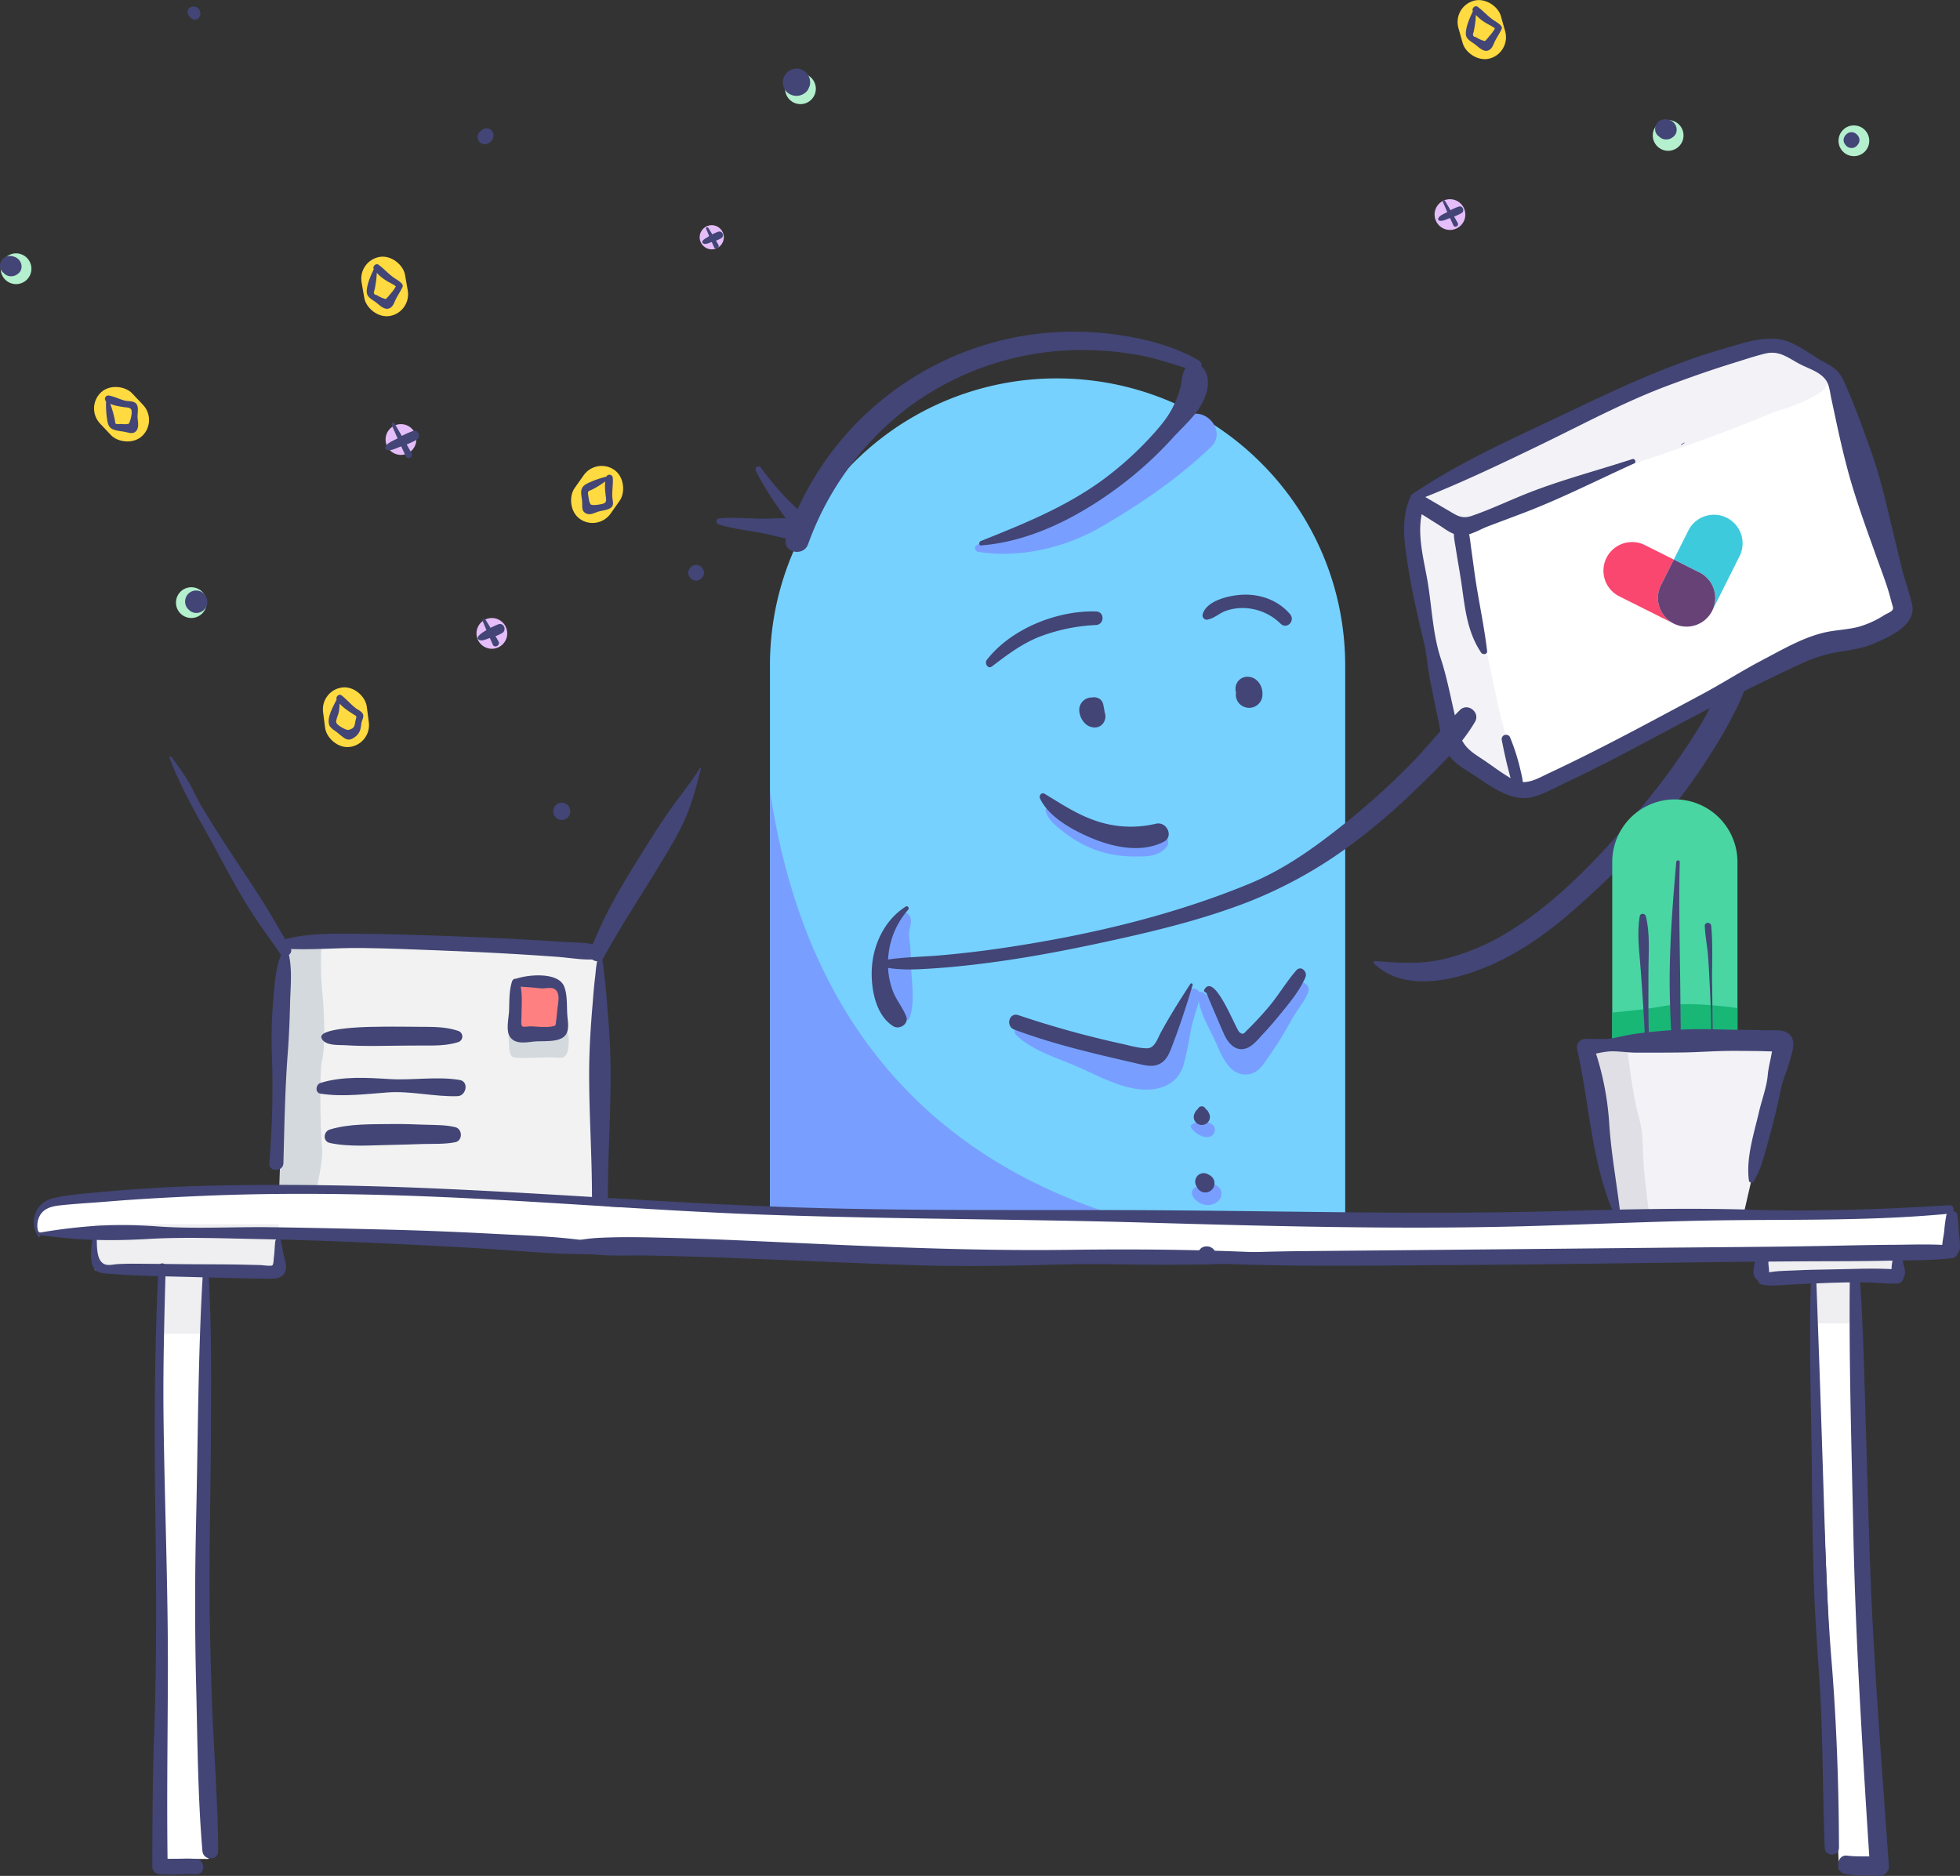 <svg xmlns="http://www.w3.org/2000/svg" viewBox="0 0 1001.74 958.82"><rect x="0" y="0" width="1001.74" height="958.82" fill="#333333" stroke="none"/><defs><style>.cls-1{fill:#ffda40;}.cls-2{fill:#fff;}.cls-3{fill:#76d1ff;}.cls-4{fill:#789fff;}.cls-5{fill:#424575;}.cls-6{fill:#f3f2f7;}.cls-7{fill:#fa476f;}.cls-8{fill:#3ecadd;}.cls-9{fill:#664277;}.cls-10{fill:#b4efce;}.cls-11{fill:#e4bdf9;}.cls-12{fill:#49d6a3;}.cls-13{fill:#18b776;}.cls-14,.cls-18{fill:#e0dfe5;}.cls-15{fill:#f2f2f2;}.cls-16{fill:#ff8080;}.cls-17{fill:#d4d9dd;}.cls-18{opacity:0.5;}</style></defs><title>thrivaling-holding-kit</title><g id="Layer_2" data-name="Layer 2"><g id="Layer_1-2" data-name="Layer 1"><rect class="cls-1" x="746.07" y="-0.15" width="22.54" height="30.64" rx="11.27" ry="11.27" transform="translate(24.34 206.24) rotate(-15.76)"/><rect class="cls-1" x="185.33" y="131.11" width="22.54" height="30.64" rx="11.27" ry="11.27" transform="translate(-22.34 36.16) rotate(-9.95)"/><rect class="cls-1" x="293.9" y="237.41" width="22.54" height="30.63" rx="11.27" ry="11.27" transform="translate(201.36 -129.67) rotate(35.18)"/><rect class="cls-1" x="165.54" y="351.27" width="22.52" height="30.65" rx="11.26" ry="11.26" transform="translate(-45.97 25.97) rotate(-7.44)"/><rect class="cls-1" x="50.85" y="196.39" width="22.52" height="30.65" rx="11.26" ry="11.26" transform="translate(-128.4 100.43) rotate(-43.36)"/><polygon class="cls-2" points="960.56 949.1 939.88 955.36 926.93 652.75 948.65 652.75 960.56 949.1"/><path class="cls-2" d="M747.4,270.08l57.33-23.67L938.4,193.08s34,116.33,33.67,117.33-33.33,18.33-33.33,18.33l-62.85,29.13L777.66,406l-34.61-22.37-21.32-99.91,2-24.44Z"/><rect class="cls-2" x="901.12" y="639.84" width="68.32" height="12.62"/><polygon class="cls-2" points="142.35 630.71 47.67 630.71 49.6 647.51 142.35 647.75 142.35 630.71"/><rect class="cls-2" x="81.77" y="650.78" width="24.82" height="299.36"/><path class="cls-2" d="M29.77,630.71l271.35,5.35,291.09,6.42,402.88-.79,1.28-21.32L992.62,619l-379.36,2.66-193.64-1.21-107.53-3.71s-82.41-11.35-152-8.12-105.33,2.44-105.33,2.44-25.21-.31-30.67,3.83S11.47,633.67,29.77,630.71Z"/><path class="cls-3" d="M486.12,620.7l117.15,1.35,84.25,1.81V340.27c0-81.24-66.17-146.86-147.4-146.86h0A146.49,146.49,0,0,0,393.52,340.27v278.9Z"/><path class="cls-4" d="M486.12,620.7l85.85,1C445.44,582.42,405.52,485.06,393.52,404.2v215Z"/><path class="cls-5" d="M702.21,492.49c16.28,15.61,43.64,8.12,61.49,0,15-6.86,28.29-16.58,40.66-27.39,27.32-23.88,52.55-51.46,71.62-82.4,10.35-16.78,21.44-37,21.26-57.27,0-4.74-6.53-5.36-8-1.08-5.57,16.11-11.41,31.63-20.21,46.32a346.46,346.46,0,0,1-32.55,44.81c-18.79,22.31-40.11,45.1-64.87,60.4a114.15,114.15,0,0,1-33.75,14.32c-11.83,2.81-23.17,1.88-35.12,1a.76.76,0,0,0-.53,1.28Z"/><polygon class="cls-2" points="836.13 355.67 850.54 364.5 911.01 337.99 915.63 297.55 865.88 290.26 836.13 355.67"/><path class="cls-4" d="M608.79,576.51c2,2.75,6,5.42,9.48,4.5,2.51-.66,3.66-4.23,1.59-6-2.76-2.42-7.45-2-10.56-.39a1.41,1.41,0,0,0-.5,1.92Z"/><path class="cls-4" d="M609.24,610.51c.69,2.23,2.8,3.88,4.88,4.76a7.92,7.92,0,0,0,8.71-1.59,5,5,0,0,0,.78-6,5.22,5.22,0,0,0-5.61-2.28,27.56,27.56,0,0,0-3.3,1,6.51,6.51,0,0,1-.78.23q.7-.06-.08,0a9.4,9.4,0,0,0-1.53-.05,3.21,3.21,0,0,0-3.06,4Z"/><path class="cls-4" d="M464.75,520.6c2.85-7.34,1.4-17.09,1-24.79-.21-4.29-.19-8.6-.62-12.88-.25-2.45-.73-4.67-.35-7.14.33-2.17,1-3.77.74-6s-2.67-4.42-4.87-2.79c-3.59,2.66-5,7.24-6.86,11.21a28.23,28.23,0,0,0-2.29,15c1.06,10.41,6.7,18.51,11.25,27.63.45.91,1.66.53,2-.26Z"/><path class="cls-4" d="M499.73,282c21.11,3.48,44.34-1.89,62.77-12.53,20-11.52,39.74-25.07,56.39-41,9.21-8.84-5.27-23.29-14-14A315.79,315.79,0,0,1,582,236.54c-8.19,7.14-16.41,14.88-25.51,20.84-17.61,11.53-38.44,12.73-57.21,21.15a1.94,1.94,0,0,0,.46,3.51Z"/><path class="cls-4" d="M534.42,414.48c1.22,5,6.51,8.7,10.41,11.65a59.34,59.34,0,0,0,16.52,8.8,60.62,60.62,0,0,0,18.76,2.84c6,.08,12.47,0,16.33-5.2,1.45-2,.23-4.79-1.56-6-4.4-2.87-9.82-1.33-14.76-1.32a79.85,79.85,0,0,1-15.59-1.85,93.63,93.63,0,0,1-14.35-4c-4.74-1.76-9.42-5.58-14.43-6.26a1.09,1.09,0,0,0-1.33,1.33Z"/><path class="cls-4" d="M519.31,529c7.95,7.69,19.83,11.34,29.82,15.56,10.28,4.35,20.82,10.5,32,12.05,10.32,1.44,20.79-1.68,23.82-12.49,1.56-5.57,2.59-11.25,3.58-16.93,1.07-6.13,3.63-11.9,4.69-18,.56-3.21-3.78-5.56-5.57-2.35-2.51,4.51-3.82,9.61-6.18,14.22-2.05,4-4.44,7.81-6.4,11.87-1.61,3.33-2.62,8.18-6.45,9.33s-8.59.09-12.33-.83c-9.28-2.29-18.18-6.14-27.09-9.56s-18.27-7.8-27.85-7.78a2.89,2.89,0,0,0-2,4.88Z"/><path class="cls-4" d="M612.24,508.52c.41,8.4,5.94,17.08,9.31,24.63,3.09,6.91,6.94,16.87,16.18,16,3.75-.36,6.38-2.89,8.45-5.83,2.66-3.78,5.34-7.66,7.82-11.57,2.61-4.11,4.88-8.48,7.39-12.67s5.94-7.94,7.39-12.53c.82-2.61-2.51-5.5-4.89-3.76-5.28,3.86-9,10.37-13.29,15.32-4.68,5.36-10.33,10.91-13.91,17.11-1.09,1.9-.77.12,0,.54a17.56,17.56,0,0,1-3.81-2.88A37.73,37.73,0,0,1,627,525c-3.61-5.89-6.41-13.24-11.93-17.63-1-.83-3-.41-2.88,1.19Z"/><path class="cls-6" d="M723.5,268.53c2.57,17.87,4.68,35.71,7.79,53.51,3,17.38,6.64,34.84,10.71,52,1.56,6.6,4.18,13.32,8.81,18.38,3.15,3.45,9.09,8.43,14,9.15,14.25,2.09,3.57-29.32,2.33-34.7-3.87-16.9-7-33.91-11.56-50.65s-10.06-33.08-15-49.63c-1-3.49-1.42-4.69,1.71-6.78s7-3.49,10.44-5.05l24.44-11c16.29-7.33,32.5-14.81,48.72-22.27,17.76-8.17,35.43-17.6,53.8-24.31,8.14-3,17.37-5.5,25.92-2.75,7.44,2.4,12.79,7.73,21.19,6.95l-4.19-15.46c-12.48,8.2-28.71,10.13-42.83,14.32-16.4,4.86-32.58,10.4-48.62,16.34-32.27,12-64,25.41-95.59,39l11.36,14.72c20.22-20,48.49-27.73,74-38.46,27.81-11.69,54.8-29.29,86-28.88l-6-14.46-5.1,4.82c-3.86,3.66-2.79,10.27,1.66,12.88l.81.48-3.76-4.89.25,1v-4.33l-.37,1,3.72-4.84,1.09,0c-3.95.49-7.34,2.66-7.85,6.93-.43,3.66,1.76,8,5.72,8.77l4.37.83-1.87-14.32c-8,4.06-17,5.62-25.59,8.16l-25.5,7.54C831.15,217.6,814,223.35,796.85,229c-11.9,3.95-6.84,22.83,5.21,18.89,34.73-11.34,69.88-22.64,103.54-36.83,6.59-2.78,8.23-12.94,0-15.11l-4.29-1.13-2.12,15.69c4.44-.24,8.32-1.62,10.43-5.81,2.49-5,.43-9.8-3.9-12.71l1.66,12.88,5.48-4.44c6.28-5.09.51-13.89-6-14.46-33.34-2.93-62.78,16.61-92.29,28.93-28.19,11.76-58.47,20.32-81,42.1a9.36,9.36,0,0,0-.73,12.31c3.13,3.94,7.67,4.33,12.09,2.41,31.3-13.54,62.52-27.25,94.46-39.23,16-6,32.19-11.65,48.53-16.69,14.41-4.44,30.3-7,43-15.61,6.09-4.15,4.72-16.44-4.19-15.46-4.23.46-6.91-1.84-10.59-3.62a41.74,41.74,0,0,0-17-4.16c-12-.39-23.43,4.08-34.17,8.85-22.77,10.12-45.22,21-67.81,31.57q-17.51,8.16-35,16.49l-17,8.09c-4.85,2.31-10,4.4-14,8.08-9.64,8.85-4.32,18.94-.33,29.1,4.43,11.3,7.87,23.1,11.38,34.7,4.09,13.5,8.36,26.94,12.5,40.42,2.06,6.73,3.61,13.64,5.28,20.48.76,3.11,1.49,6.23,2.25,9.34.67,2.73,2.66,6.9,2.08,9.73l1.74-2.27c-2.18,1.41,3,3.4,3.37,1.65a11.26,11.26,0,0,0-1.08-2.85c-.83-1.73-2.09-3.19-3.08-4.83a43.43,43.43,0,0,1-4.55-11.44c-3-11.36-5.14-23-7.58-34.43-5.34-25.07-12.47-49.38-19.38-74-1.91-6.81-11.26-3.78-10.31,2.84Z"/><path class="cls-5" d="M449.4,493.76c8.93,2.43,18.8,1.8,28,1.19,10.48-.7,20.91-1.87,31.32-3.3,22.85-3.14,45.43-7.74,67.92-12.82,20.69-4.67,41.28-10.1,61.09-17.75A229.2,229.2,0,0,0,690.22,432a324.64,324.64,0,0,0,34.27-29.34c10.42-10.1,22-21.13,29.37-33.72,2.83-4.81-3.76-10-7.73-6-9,9-16.86,19.22-25.87,28.3A372.14,372.14,0,0,1,690.86,418c-16.24,13.21-32.91,25.7-52.37,33.72-39.23,16.17-81.36,26.07-123.21,32.42-11.75,1.78-23.56,3.22-35.4,4.22-10.09.86-20.58.78-30.48,2.9a1.32,1.32,0,0,0,0,2.53Z"/><path class="cls-5" d="M723.2,256.11c22.24-8.6,43.64-18.84,65.1-29.23,21.24-10.29,42.11-21.57,64.25-29.83,11.07-4.13,22.26-8.07,33.54-11.55,5.31-1.64,10.7-3.48,16.1-4.78,7.22-1.73,11.55,2.1,17.52,5.28,4.62,2.46,11,4.09,13.91,8.92,1.42,2.39,1.72,5.94,2.3,8.58q1.06,4.87,2.09,9.74c2.57,12.09,5.25,23.9,8.84,35.72s7.79,23.29,11.92,34.88c2,5.62,4.16,11.23,6,16.92.8,2.52,1.47,5.1,2.15,7.66.38,1.45,1,2.36.28,3.4s-3,1.86-4.11,2.55a49.54,49.54,0,0,1-13.43,6.08c-5.88,1.47-12,1.55-17.88,3-11,2.72-21.21,8.78-31.18,14-10.43,5.46-20.34,11.86-30.72,17.41S849.09,366,838.67,371.52s-20.87,10.93-31.43,16.15q-7.7,3.81-15.48,7.46c-5.87,2.75-12,6.7-18.41,3.31-5.62-3-10.77-7.19-16.11-10.67s-9.53-6.3-11.34-12.83c-3.54-12.8-5.47-26-9.61-38.62s-4.51-27-6.84-40.14c-2.18-12.33-6.2-26.6-1.2-38.69L722.16,260l13.28,8.37c3.67,2.31,7.41,5.53,12,5.31s9.07-3.18,13.24-4.73L776.47,263c20.15-7.49,39.19-17.28,58.76-26.13,1.26-.57.37-2.66-.94-2.23-18.48,6.06-37.46,10.91-55.49,18.23-8.86,3.6-17.7,7.77-26.75,10.85-5.13,1.74-7.86-.5-12.17-3l-13.54-7.93c-2.5-1.46-5.14,0-6.09,2.48-4.46,11.55-2.27,23.7-.41,35.56,2,12.75,5,25.25,8,37.8,1.51,6.37,1.81,12.79,3.09,19.19q2.1,10.45,4.27,20.88c1.08,5.21,1.77,10.78,4.27,15.56s7,7.65,11.56,10.48c9.22,5.75,20.53,15.56,32.14,12.67,5.59-1.39,11-4.47,16.14-6.92q9.06-4.29,18-8.8c23.34-11.71,46-24.81,69.49-36.19,11.71-5.67,23.38-11.56,35.23-16.92a70,70,0,0,1,18-5.41c6.15-1,12.18-1.87,18-4.35,7.74-3.33,21.49-9.38,19.25-19.74-1.35-6.24-3.74-12.32-5.25-18.55q-2.46-10.15-4.9-20.31c-3.15-13.12-6.22-26.59-10.75-39.32-4.33-12.18-8.83-24.9-14.25-36.63-1.93-4.18-4.93-6.6-8.93-8.7-6.11-3.2-11.47-7.6-17.83-10.42-10.91-4.83-23.42-.06-34.18,3-27.33,7.84-53.1,19.83-78.69,32.06-27.33,13.06-55.63,25.34-80.76,42.38-1.68,1.14-.68,4.35,1.48,3.51Z"/><path class="cls-5" d="M859.33,227.46l1.51-1c.15-.1,0-.34-.14-.24l-1.51,1c-.15.1,0,.34.14.24Z"/><path class="cls-5" d="M745,266.72c-3.22,3.22-1.64,9.27-1,13.34,1,6.58,2.25,13.13,3.17,19.72,1.68,12,2.94,23.55,9.83,33.8.81,1.21,3.27.93,3.06-.83-1.36-11.46-3.7-22.66-5.55-34.05-1-6.23-1.74-12.51-2.65-18.75-.61-4.2-.79-11.23-5-13.46a1.54,1.54,0,0,0-1.82.23Z"/><path class="cls-5" d="M777.66,406c1.68-4.07.19-9.08-.75-13.21a106.23,106.23,0,0,0-5-15.59,2.25,2.25,0,0,0-4.34,1.2c1.07,5.38,2.18,10.68,3.61,16,1.11,4.11,1.87,9,5.09,12a.86.86,0,0,0,1.41-.37Z"/><path class="cls-5" d="M367.18,268c6.56,2.09,13.72,2.92,20.49,4.14s13.31,3.31,20.07,4.2c7.09.93,7.37-10.78,0-11.34-6.62-.5-13.42.26-20.08.08s-13.5-.79-20.08-.12a1.55,1.55,0,0,0-.41,3Z"/><path class="cls-5" d="M386.25,240.58a148,148,0,0,0,9.94,16.65c3.25,4.63,6.72,10.17,11.37,13.44,2.88,2,6.69-2,4.81-4.81-3-4.59-7.78-8.18-11.49-12.25a185.73,185.73,0,0,1-12-14.54,1.5,1.5,0,0,0-2.59,1.51Z"/><path class="cls-5" d="M612.77,184.31c-14.8-8.84-34.16-12.79-51.14-14.26A155,155,0,0,0,401.82,275c-2.39,7.14,8.71,10.07,11.21,3.09A152.19,152.19,0,0,1,464.54,208a148.35,148.35,0,0,1,90.24-29.06,161.8,161.8,0,0,1,27.84,2.67c9.64,1.8,18.6,5.21,28,7.86,3.08.87,4.9-3.51,2.17-5.14Z"/><path class="cls-5" d="M501.54,278.77c25.21-2,49.37-14.48,69.43-29.29A192.52,192.52,0,0,0,599.22,224c4.35-4.79,9.41-9.27,13.16-14.55,3.87-5.46,7.16-14.42,3.17-20.52-2.22-3.39-8.11-4.21-10.12,0-1.37,2.86-1.4,5.54-2,8.58a48.08,48.08,0,0,1-3.15,8.84c-2.47,5.68-6.31,10.38-10.41,15a171.06,171.06,0,0,1-26,23.72c-19.14,14.06-40.7,22.71-62.58,31.47-1.12.45-1.12,2.42.31,2.3Z"/><path class="cls-5" d="M608.35,502.95c-5.22,8-10.41,16.24-15,24.66-1.66,3-3.08,8.14-7,8.19-4.28.05-9.07-1.44-13.21-2.33a501.13,501.13,0,0,1-52.69-14.61c-4.75-1.57-6.61,5.71-2,7.41,20.49,7.65,41.42,12.42,62.68,17.32,3.78.87,7.84,2.06,11.53.19,3.49-1.76,4.89-5.22,6.22-8.66,4-10.38,7.5-21,10.67-31.67a.66.66,0,0,0-1.2-.51Z"/><path class="cls-5" d="M616.47,507.3s8.75,20.71,9.73,22.54c2.45,4.57,6.48,8.17,11.84,5.52,2.8-1.38,5-4.2,7.09-6.44q4.32-4.58,8.3-9.46c5-6.08,10.62-12.68,13.75-19.91,1.21-2.8-2.22-6.33-4.64-3.58-5.1,5.81-9,12.61-14,18.55q-3.47,4.12-7.19,8c-1.24,1.3-2.48,2.6-3.78,3.85-1.83,1.75-2,2.72-4,1.32s-12.83-31.28-18.09-21.8a1,1,0,0,0,1.06,1.38Z"/><path class="cls-5" d="M612.2,567a4,4,0,0,0-.15.38q.09-.27-.1.23a2,2,0,0,0-.19.54l1.83-1.83a3.77,3.77,0,0,0-2.32,1.47,8.11,8.11,0,0,0-1,2,4,4,0,0,0,1.06,4,4.13,4.13,0,0,0,5.83,0,4,4,0,0,0,1.06-4,8.09,8.09,0,0,0-1-2,3.8,3.8,0,0,0-2.32-1.47l1.83,1.83c0-.17-.45-1.15-.29-.77.1.23-.15-.4-.15-.38a2.18,2.18,0,0,0-4.16,0Z"/><path class="cls-5" d="M618.39,600.74l-1-.54a4.45,4.45,0,0,0-5.28.68,4.51,4.51,0,0,0-.68,5.28l.54,1a4.69,4.69,0,1,0,6.41-6.41Z"/><path class="cls-5" d="M612.73,643.88l.1.15a4.64,4.64,0,0,0,4,2.3H617a4.7,4.7,0,0,0,3.18-1.32,4.46,4.46,0,0,0,1.32-3.18v-.13a4.65,4.65,0,0,0-2.3-4l-.17-.08a5,5,0,0,0-2.92-.54,4.36,4.36,0,0,0-2.63,1.26,5.46,5.46,0,0,0-1.18,2,4.63,4.63,0,0,0,.46,3.53Z"/><path class="cls-5" d="M507,340.62c7.84-6,15.42-11.72,24.69-15.33a93,93,0,0,1,28.46-5.83c4.43-.26,4.5-6.82,0-6.94-19.89-.54-43.3,8.76-55.76,24.71-1.35,1.72.47,5,2.61,3.39Z"/><path class="cls-5" d="M617.31,316.61c3.29-.52,6-3.27,9.14-4.38a26.59,26.59,0,0,1,9.43-1.44,28,28,0,0,1,18.64,8c3.22,3.1,7.64-1.51,4.84-4.84-5.79-6.88-14.57-10.18-23.48-10-6.53.13-19.23,2.64-21.22,10.08a2.19,2.19,0,0,0,2.65,2.65Z"/><path class="cls-5" d="M554.69,359.75a48.34,48.34,0,0,0-.87,5.91l.75-2.76-.2.4h9.85a4.28,4.28,0,0,0-.38-.74q.42,1.09.24.45t.07.61a3.84,3.84,0,0,0,0-.84c-.29-3.26-2.68-6.44-6.28-6.28a6.39,6.39,0,0,0-6.28,6.28c0,3.17,1.93,6.91,4.85,8.33,2.22,1.08,5.12,1.06,6.91-.89a5.91,5.91,0,0,0,.89-6.91l-.21-.4.75,2.76a48.38,48.38,0,0,0-1-5.91c-1.17-4.43-8-4.56-9.1,0Z"/><path class="cls-5" d="M639.56,356.69a1.56,1.56,0,0,1,.27-.15l-1.32.56.16,0-1.49.2h.07l-1.5-.2.13,0-1.36-.57.12.07-1.16-.9.1.11-.91-1.18a.49.49,0,0,1,.08.14l-.59-1.41a1.26,1.26,0,0,1,0,.17l-.21-1.59c.1.84.2,1.68.34,2.52l-.23-1.68a4.27,4.27,0,0,1,0,1.08l.23-1.74a3.38,3.38,0,0,1-.22.77l.68-1.6a3,3,0,0,1-.19.33,6.84,6.84,0,0,0-.69,5.24,6.54,6.54,0,0,0,3.94,4.4,6.82,6.82,0,0,0,9.17-4.4,9.61,9.61,0,0,0-.13-5,8.67,8.67,0,0,0-3.57-4.94,7.15,7.15,0,0,0-5.33-.81,6.06,6.06,0,0,0-4.34,4.5,6.72,6.72,0,0,0,0,2.87,5.35,5.35,0,0,0,1.93,2.8,5.49,5.49,0,0,0,6,.42Z"/><path class="cls-5" d="M531.55,408.14c4.51,9.46,16.25,15.89,25.52,19.88,11.51,4.95,26,8.21,37.71,2.23,5.3-2.7,1.5-10.46-3.9-9.25a55.09,55.09,0,0,1-32.31-2c-8.91-3.25-16.62-8.4-24.64-13.25-1.58-1-3.08.89-2.37,2.37Z"/><path class="cls-5" d="M462.91,463.39c-9.69,6.08-15.5,17-17,28.19-1.42,10.56.67,26.92,10.73,33,3.1,1.86,8-1.29,6.54-5-1.72-4.43-4.83-8.08-6.63-12.48a38.35,38.35,0,0,1-2.69-14.15A41.31,41.31,0,0,1,464.16,465c.72-.84-.2-2.28-1.25-1.62Z"/><path class="cls-7" d="M848.9,299.12,855.46,286l-14.86-7.44a14.64,14.64,0,0,0-13.11,26.18l27.95,14A14.64,14.64,0,0,1,848.9,299.12Z"/><path class="cls-8" d="M882.55,264.64a14.64,14.64,0,0,0-19.65,6.54L855.46,286l13.09,6.55a14.64,14.64,0,0,1,6.54,19.65l14-27.95A14.64,14.64,0,0,0,882.55,264.64Z"/><path class="cls-9" d="M868.55,292.58,855.46,286l-6.56,13.09a14.64,14.64,0,1,0,19.65-6.54Z"/><circle class="cls-10" cx="852.58" cy="69.22" r="7.86"/><circle class="cls-10" cx="947.51" cy="71.96" r="7.86"/><circle class="cls-10" cx="409.11" cy="45.36" r="7.86"/><circle class="cls-10" cx="8.2" cy="137.36" r="7.86"/><circle class="cls-10" cx="97.79" cy="308.01" r="7.86"/><circle class="cls-11" cx="204.92" cy="224.65" r="7.86"/><circle class="cls-11" cx="741.06" cy="109.67" r="7.86"/><circle class="cls-11" cx="363.77" cy="121.27" r="6.18"/><circle class="cls-11" cx="251.39" cy="323.74" r="7.86"/><path class="cls-12" d="M856,408.59h0a32,32,0,0,1,32,32V614a0,0,0,0,1,0,0H824a0,0,0,0,1,0,0V440.62A32,32,0,0,1,856,408.59Z"/><path class="cls-13" d="M888,532.86H824V517.53s15.33-1.26,27.83-3.53S888,515.23,888,515.23Z"/><path class="cls-5" d="M844.09,582.17c1.5-19.26-1.08-38.48-1.49-57.76-.2-9.3-.05-18.58-.09-27.88,0-9.54.94-19-1.36-28.31-.36-1.46-2.8-1.58-3.07,0-1.65,9.45-.08,18.79.54,28.31s1.41,19.23,1.86,28.88c.89,19-.35,38,2.42,56.92.11.72,1.15.48,1.2-.16Z"/><path class="cls-5" d="M860,572.62c-.75-22-1-44-1.2-66s-.88-44-.3-66c0-1.16-1.68-1.13-1.78,0-1.88,21.89-3.64,44-3.33,66a605.65,605.65,0,0,0,4.82,66c.14,1.1,1.82,1.18,1.78,0Z"/><path class="cls-5" d="M874,588.7c2.31-19.18,2.21-38.45,1.5-57.73-.34-9.3-.28-18.57-.44-27.87-.16-9.81.46-20.1-.47-29.83-.2-2.06-3.35-2.15-3.28,0,.17,5,1.22,9.93,1.62,14.91s.62,9.95.88,14.92c.48,9.32.91,18.54.68,27.87-.48,19.24-1.55,38.47-1.25,57.73a.38.38,0,0,0,.75,0Z"/><polygon class="cls-6" points="826.44 619.94 810.15 535.24 911.28 532.86 891.3 619.94 826.44 619.94"/><path class="cls-14" d="M826.44,619.94h16.38c-1.08-7.59-3.06-23.41-3.21-33.71-.19-13.5-2.81-14.5-5.31-31-.9-6-1.93-13.4-2.88-20.49l-21.27.5Z"/><polygon class="cls-15" points="306.58 487.73 145.45 482.5 142.84 607.95 306.64 614.03 306.58 487.73"/><rect class="cls-16" x="263.59" y="502.12" width="23.71" height="26.64" rx="6.79" ry="6.79"/><path class="cls-17" d="M259.94,530.93c.37,4,0,8.72,2.57,9.5s13.22,0,18.73,0,8.8,2.08,9.36-6.47-2-6.71-2-6.71l-28.66-.17Z"/><path class="cls-17" d="M164.6,586.76c-.81-7.35-1.46-38.93,0-44.81s1.48-22,0-36a163.35,163.35,0,0,1-.29-22.84l-18.87-.61L142.84,608l18.68.69C163,602.2,165.15,591.67,164.6,586.76Z"/><rect class="cls-18" x="48.38" y="625.73" width="93.97" height="23.54"/><rect class="cls-18" x="901.12" y="639.84" width="68.32" height="12.62"/><rect class="cls-18" x="82.85" y="647.51" width="22.29" height="34.22"/><rect class="cls-18" x="926.93" y="655.69" width="21.72" height="20.72"/><path class="cls-5" d="M86.65,387.24c6.52,17.67,16.72,33.92,25.59,50.54,4.5,8.44,9.09,16.84,14.1,25,5.22,8.49,11.09,16.35,16.76,24.52,2.21,3.18,7.37.3,5.26-3.08-5.06-8.11-9.63-16.49-14.77-24.57s-10.48-16-15.73-24-10.46-16.05-15.28-24.3c-2.26-3.87-4-8-6.26-11.85a151.84,151.84,0,0,0-8.72-12.62c-.31-.43-1.16-.19-.94.4Z"/><path class="cls-5" d="M357.77,392.55c-5,7.91-11,15.14-16.31,22.81-5.17,7.44-9.94,15.19-14.77,22.86-9.63,15.3-18.92,31.3-25.21,48.3-1.52,4.11,5,6.74,7,3,8.83-16.2,19-31.46,28.54-47.24,4.68-7.75,9.55-15.47,13.17-23.79s5.87-17,8.06-25.69a.28.28,0,0,0-.51-.22Z"/><path class="cls-5" d="M145.45,484.9c13,.82,26.39-.52,39.49-.36,13.29.17,26.57.74,39.85,1.25,13.11.51,26.22,1.11,39.33,1.89q10.28.62,20.56,1.36c6.64.48,13.93,1.93,20.54,1.21,3.79-.42,5.08-5.84.95-7-6.14-1.72-13.18-1.48-19.53-1.91q-10.28-.7-20.56-1.27c-13.75-.76-27.52-1.33-41.29-1.79-13.28-.44-26.56-.94-39.85-1-13.06-.09-27.43-.56-40.12,3-2.68.74-2,4.53.64,4.7Z"/><path class="cls-5" d="M146,483.62c-5,7.52-5.51,17.9-6.28,26.61a231.25,231.25,0,0,0-.81,27.21,469.42,469.42,0,0,1-1.28,57.06c-.41,4.57,7.09,4.69,7.22,0,.5-18.8.79-37.5,2.22-56.26.67-8.73,1-17.55,1.21-26.3.26-9.05,1.45-19.66-1.94-28.28a.19.19,0,0,0-.34,0Z"/><path class="cls-5" d="M306.53,487.71c-1.92,3.62-1.89,7.94-2.4,12-.67,5.28-1,10.6-1.45,15.9-.88,10.61-1.51,21.16-1.56,31.8-.1,21.23,1.42,42.39,1.43,63.61,0,5.25,8.16,5.26,8.16,0,0-21.22,1.49-42.38,1.37-63.61-.06-10.65-.7-21.2-1.59-31.8-.45-5.3-.79-10.62-1.46-15.9-.51-4-.48-8.33-2.41-12a.05.05,0,0,0-.09,0Z"/><path class="cls-5" d="M164.35,530.68c1.84,4,8.82,3.34,12.45,3.57,6.49.4,13,.4,19.48.31q9.25-.13,18.5-.16c6.55,0,13,.23,19.3-1.72a3,3,0,0,0,0-5.79c-6.54-2.23-13.42-2-20.27-2.07-7.14-.06-14.29-.15-21.42,0-3,0-30.6.32-28,5.9Z"/><path class="cls-5" d="M163.84,559c11.35,1.76,23,.16,34.37-.64,11.87-.83,23.76,2.27,35.6,1.92,4.53-.14,6-7.48,1.12-8.29-11.81-1.94-23.89.27-35.73-.45-11.62-.71-24.06-1.54-35.36,1.95-2.47.76-3,5.05,0,5.51Z"/><path class="cls-5" d="M168.47,584.17c10.24,2.22,21.62,1.14,32.05,1,5.19-.06,10.38-.31,15.56-.45,5.49-.14,11.23.17,16.62-.92,3.89-.79,3.71-6.78,0-7.68-5-1.23-10.48-1.08-15.65-1.26-5.51-.19-11-.42-16.54-.34-10.37.15-22.07-.27-32.05,2.85-3.14,1-3.55,6,0,6.79Z"/><path class="cls-5" d="M263.15,503.75c3,.74,6.07.71,9.12,1,1.65.16,3.29.38,4.95.44,1.38,0,4-.46,5.34-.05,4.37,1.38,2.59,7.52,2.29,10.82-.17,1.83-.33,3.69-.58,5.51-.4,2.83.16,2.74-2.42,3.21-3.4.63-7.44-.07-10.9-.08-.93,0-3.33.4-4,0-.83-.56-.42-4.15-.42-4.9,0-5.72.74-12.62-1.11-18.09a1.94,1.94,0,0,0-3.71,0c-1.54,4.55-1.34,10.1-1.52,14.86-.14,3.64-1.68,9.94.29,13.21,2.56,4.25,8.15,3.12,12.23,2.7,4.31-.44,11.37.41,15.07-2.14s2.41-7.86,2.16-11.52c-.31-4.51.13-10.38-1.66-14.64-3.18-7.55-19.12-5.94-25.17-3.6-1.45.56-1.75,2.82,0,3.25Z"/><path class="cls-5" d="M47.38,631.71c-.39,4.59-1.9,11.79.29,16,1.65,3.22,5.38,3.11,8.54,3.37,13.48,1.12,27,1.24,40.52,1.6,13.18.35,26.34.74,39.53.9,3.78,0,8.25.28,9.64-4,.71-2.2.13-4.08-.44-6.25-.82-3.09-1.22-6.19-2-9.28-.4-1.67-2.58-1.09-2.76.37-.33,2.69-.35,5.38-.71,8.08-.12.94-.15,3.73-.81,4.25s-5.23-.12-5.93-.14l-7.91-.19c-9.56-.23-19.1-.17-28.66-.25s-19.1-.21-28.66-.26c-2.65,0-5.26.07-7.91.21-1.78.09-4.25.72-5.93.29-5.3-1.34-4.51-10-4.79-14.7a1,1,0,0,0-2.06,0Z"/><path class="cls-5" d="M81,647.51c-2.13,42.43-2.19,84.6-1.6,127.06.52,37.42.69,74.8-.63,112.2-.79,22.42-.89,44.86-.94,67.29A4,4,0,0,0,81.77,958c6.12.44,12.18-.25,18.3,0,5.1.24,5-7.49,0-7.87-6.13-.47-12.17.31-18.3,0l3.92,3.92c-.51-32.4,0-64.73.11-97.13.18-44.19-1.69-88.33-2.22-132.5-.31-25.64.41-51.29,1.1-76.92.06-2.36-3.54-2.34-3.66,0Z"/><path class="cls-5" d="M103.68,650.78c-2.49,41.72-2.48,83.75-3.43,125.55-.65,28.4-.72,56.78,0,85.18.7,28.1.82,56.52,3.2,84.52.43,5.09,8.09,5.27,8.06,0-.15-25.76-2.28-51.6-3.2-77.36-.57-16.07-1-32.14-1.15-48.22-.25-28.39.47-56.78.62-85.17.14-28.15.48-56.39-1.19-84.5a1.45,1.45,0,0,0-2.91,0Z"/><path class="cls-5" d="M899.33,639.08c-1.65,1.54-2,3.85-2.42,6-.46,2.29-1.24,5-.32,7.26,1.4,3.38,5.94,3.71,7.23,0,.75-2.15.06-4.52,0-6.77s.16-4.09-.83-6a2.33,2.33,0,0,0-3.62-.47Z"/><path class="cls-5" d="M969.13,638.24c-1.61,3.8-3,9.39-2.1,13.46.84,3.81,6.52,2.81,6.63-.9.06-2.15-.71-4.17-1.21-6.24s-.76-4.09-1.35-6.07c-.24-.8-1.59-1.16-2-.26Z"/><path class="cls-5" d="M900.51,656.61c5.33,1,10.92.14,16.3-.11,5.85-.28,11.69-.59,17.54-.78q8.28-.27,16.57-.32c6.18,0,12.35.78,18.52.68,4.7-.08,4.59-6.86,0-7.22-11.51-.9-23.54-.13-35.09,0-5.52.08-11,.18-16.56.47s-11.9.08-17.28,1.93c-2.35.81-2.89,4.8,0,5.33Z"/><path class="cls-5" d="M925.52,655.69c-1.09,31.4.22,62.86.48,94.27.18,22,.45,44,1.31,66.05.75,19.13,2.55,38.18,3.38,57.31,1,23.68,1,47.37,1.88,71.05.16,4.69,7.33,4.73,7.31,0-.09-31.89-1.23-64-3.82-95.77-2.37-29-3.14-58.12-4.07-87.23q-1.68-52.85-3.65-105.68a1.41,1.41,0,0,0-2.81,0Z"/><path class="cls-5" d="M945.43,653.51c-.49,42.44.86,85,1.74,127.46.62,29.6,1.82,59.17,3.44,88.74q2.31,42.13,5.1,84.24l4.85-4.85c-5.48-.52-11.08.06-16.53-.65-5.29-.69-6.42,8.16-1.26,9.3,5.78,1.28,11.91.52,17.79,1.05a4.87,4.87,0,0,0,4.85-4.85c-3-42.44-6.3-84.87-8.46-127.36-1.5-29.57-2.13-59.17-3.08-88.76-.9-28.09-1.39-56.27-3.28-84.31-.22-3.28-5.12-3.35-5.16,0Z"/><path class="cls-5" d="M998.55,624.88l.5-.51-4.27-3.28a65.1,65.1,0,0,0-1.09,8.08c-.32,2.83-1.09,5.68-1.07,8.52,0,5.89,8.76,5.81,9.09,0,.16-2.79-.45-5.72-.62-8.52a64.89,64.89,0,0,0-.7-8.08c-.75-4-7.47-1.68-5.31,2.24l.19.68a2,2,0,0,0,3.29.87Z"/><path class="cls-5" d="M828.3,621.78c-1.8-15.9-4.82-31.66-5.85-47.64a147.41,147.41,0,0,0-8.23-40l-3,5.21c4.39-.68,9-2.1,13.46-2,3.91.08,7.75.68,11.68.69,8.13,0,16.24,0,24.37-.11,7.81-.14,15.61-.75,23.42-.8,3.9,0,7.81,0,11.71.07q3.42,0,6.83.12c.57,0,6.07.35,4.79-.67L906,532.86c.07,5.41-2,11-2.5,16.46-.53,6.32-3.06,12.78-4.49,19-2.59,11.24-6.64,23.29-5.18,34.87a1.32,1.32,0,0,0,2.45.66c3.65-6,5.14-12.13,7-18.86,1.92-6.95,3.77-13.94,5.37-21,.79-3.48,1.38-7,2.36-10.47s2.38-6.36,3.26-9.69c1.39-5.26,5.1-13.36-1.63-16.38-3-1.35-7.6-.77-10.84-.85q-6.83-.18-13.66-.25c-8.45-.08-16.93-.52-25.37-.23s-16.9,1-25.35,2.08c-4.33.54-8.35,1.5-12.61,2.34-4.77.94-9.79.3-14.63.47a4.29,4.29,0,0,0-4.08,5.36c6.39,28.39,7.31,59.41,19.71,86.1a1.37,1.37,0,0,0,2.53-.69Z"/><path class="cls-5" d="M19.68,631.24c9.37,1.17,18.4,2.16,27.88,2.47,9.3.31,18.59.1,27.88-.44,18.25-1.06,36.49-.37,54.76,0,37.2.72,74.31,2.53,111.45,4.58,20.8,1.15,41.77,3.53,62.6,3.18,3.34-.06,4.38-5.49.82-6.08-17.94-3-36.34-3.44-54.48-4.41q-28.34-1.51-56.69-2.16c-18.58-.45-37.16-.88-55.74-1.12-18.85-.24-38,.9-56.75-.34a247.69,247.69,0,0,0-30.87-.46,275.65,275.65,0,0,0-31,3.7c-.68.12-.42,1,.15,1.1Z"/><path class="cls-5" d="M723.74,198.73"/><path class="cls-5" d="M97.44,312.28a.57.57,0,0,1,.15.09l-1.13-.87.16.16-.85-1.1,0,.05-.54-1.29v.06l-.19-1.42V308a5.89,5.89,0,0,0,1.55,3.75,5.28,5.28,0,0,0,3.75,1.55,5.67,5.67,0,0,0,2.83-.76,5.69,5.69,0,0,0,1.92-7.94,5.61,5.61,0,0,0-4.84-2.78,5.85,5.85,0,0,0-4,1.64,5.79,5.79,0,0,0-1.64,4,5.56,5.56,0,0,0,2.78,4.84Z"/><path class="cls-5" d="M359,295l.21-.29c1.79-2.53-.62-6-3.44-6s-5.23,3.46-3.44,6l.21.29a3.81,3.81,0,0,0,6.47,0Z"/><path class="cls-5" d="M282.91,413.41l0,.16a4.41,4.41,0,0,0,1.12,4.24,4.36,4.36,0,0,0,6.17,0,4.47,4.47,0,0,0,1.12-4.24l0-.16-.44-1a3.27,3.27,0,0,0-1.11-1.21,4.12,4.12,0,0,0-2.62-.93,5.13,5.13,0,0,0-2.18.59,4.34,4.34,0,0,0-2,2.58Z"/><path class="cls-5" d="M407.08,49A7.21,7.21,0,0,0,412,47a5.24,5.24,0,0,0,1.44-2.25,5.26,5.26,0,0,0,.6-2.69,7.06,7.06,0,0,0-2-4.94,7,7,0,0,0-9.88,0,5.24,5.24,0,0,0-1.44,2.25,5.26,5.26,0,0,0-.6,2.69,7.06,7.06,0,0,0,2,4.94,7.26,7.26,0,0,0,4.94,2Z"/><path class="cls-5" d="M97.9,7.13c.32.07-.33-.19-.13-.07s.06,0-.09-.07a.55.55,0,0,1-.23-.23c-.27-.28,0,0,0,0s-.2-.56-.11-.19,0-.54-.05-.32a1.06,1.06,0,0,0,0,.27s.11-.7,0-.37a1.26,1.26,0,0,1,.32-.62q.26-.31.06-.11l4.23.55a6.56,6.56,0,0,0-1.15-1.48,4.41,4.41,0,0,0-.87-.65,3.14,3.14,0,0,0-2.16-.26A2.46,2.46,0,0,0,96,5.39a3.28,3.28,0,0,0,.87,3.07,7.17,7.17,0,0,0,1.4,1.23,2.7,2.7,0,0,0,3.69-1,4.09,4.09,0,0,0,.37-2.64,3.38,3.38,0,0,0-1-1.76,3.37,3.37,0,0,0-3.82-.62,1.89,1.89,0,0,0,.45,3.43Z"/><path class="cls-5" d="M249.44,70a1.8,1.8,0,0,1-1.26,1.19c.38-.11-.79,0-.31,0a1.72,1.72,0,0,1-.94-.26q.36.22-.39-.31-.53-.78-.33-.41l-.31-.73a.6.6,0,0,1,0,.16l-.11-.83v.09l.43-1.6-.07.11.5-.65a1.48,1.48,0,0,1-.28.27l.68-.53-.35.19.84-.35a1.72,1.72,0,0,1-.4.1l1-.13a1.1,1.1,0,0,1-.27,0l1,.13-.13,0a3.7,3.7,0,1,0,0,7.14,4.53,4.53,0,0,0,3.48-4.25,3.55,3.55,0,0,0-3.53-3.74c-2.53,0-4.57,2.56-3.35,4.94a2.24,2.24,0,0,0,2.24,1.07A2.27,2.27,0,0,0,249.44,70Z"/><path class="cls-5" d="M.95,137.69a4.62,4.62,0,0,0,3.48,3.37,5.29,5.29,0,0,0,5-1.39l-.82.64a4.93,4.93,0,0,0,1.81-1.74,4.82,4.82,0,0,0,.4-3.72,5.41,5.41,0,0,0-3.18-3.48A6.09,6.09,0,0,0,3.7,131a5,5,0,0,0-3.69,5,4.47,4.47,0,0,0,2.71,4,4.21,4.21,0,0,0,2.28.3,4.14,4.14,0,0,0,2.53-1.21l.12-.12-.91.7a1.08,1.08,0,0,1,.21-.12l-1.09.46c.55-.18,1-.46,1.56-.69l-1.1.46a1.79,1.79,0,0,1,.35-.08L5.46,140a2,2,0,0,1,.37,0l-1.2-.16a1.81,1.81,0,0,1,.35.09l-1.07-.45.23.13-.9-.69a1.32,1.32,0,0,1,.18.18l-.69-.89a.83.83,0,0,1,.09.15l-.44-1c0,.09,0,.17.08.26a6.13,6.13,0,0,0,1.16,2l-.67-.87.07.12-.42-1,0,.07-.15-1.1v.08l.15-1.08,0,.08.41-1a1.37,1.37,0,0,1-.14.21l.63-.81-.19.18.8-.62a1.87,1.87,0,0,1-.31.18l.93-.39a2,2,0,0,1-.35.1l1-.14a1.71,1.71,0,0,1-.36,0l1,.13-.25-.06.89.38a1.24,1.24,0,0,1-.22-.12l.74.57-.12-.12.57.74a.87.87,0,0,1-.1-.15A3.62,3.62,0,0,0,3,133.43a3.45,3.45,0,0,0-1.73,1.48,4.06,4.06,0,0,0-.36,2.78Z"/><path class="cls-5" d="M172.48,356.77c-1.71,3.43-6.33,10.92-3.72,14.71a11.65,11.65,0,0,0,2.79,2.29c1.54,1.12,3,2.58,4.59,3.56,1.81,1.11,3.16.8,4.84-.35a7.35,7.35,0,0,0,3.17-4.11,25.28,25.28,0,0,0,.53-3.21c.18-1.14,1.11-2.78,1-3.94-.26-1.92-2.32-2.61-3.69-3.63-2.69-2-4.79-4.66-7.47-6.68-1.41-1.06-3.24,1-2.36,2.36,2,3.11,5.13,5.18,8.17,7.15,1.93,1.25,2.05.81,1.49,2.89-.39,1.45-.33,3.23-1.48,4.29a5.9,5.9,0,0,1-2.35,1c-1.49,0-5.82-2.49-6.13-3.8s1.16-4.2,1.37-5.69c.3-2.14.39-4.33.49-6.49a.64.64,0,0,0-1.19-.32Z"/><path class="cls-5" d="M310.78,243.43a48.58,48.58,0,0,0-8.39,2.66c-1.69.76-4,1.57-4.91,3.39-1,2.1,0,5.09.07,7.3s-.38,4.37,1.8,5.56,4.32-.16,6.36-.81,5.28-.79,6.81-2.28c1.34-1.3.58-3.3.46-4.91-.26-3.34.43-6.67.22-10a1.73,1.73,0,0,0-3.39-.46c-1,3.39-.56,7-.11,10.46.3,2.39-.28,2.94-2.68,3.39-1.24.23-4.42.8-5.18,0s-1.11-3.93-1.27-5c-.3-1.95.47-1.74,2.16-2.55a47.47,47.47,0,0,0,8.68-5.74c.53-.42-.06-1.2-.62-1.07Z"/><path class="cls-5" d="M191.46,136.69c-1.69,3.62-3.62,7.54-4,11.57-.32,3.17,1.65,4.18,4.08,5.84s5.38,5.38,8.38,2.92c1.22-1,1.73-2.81,2.42-4.17,1-2,2.29-3.88,3.28-5.92a1.6,1.6,0,0,0,0-1.6c-1-1.41-2.59-2.23-4-3.18-3-2-5.26-4.76-8.16-6.83-1.4-1-3.3,1-2.36,2.36a22,22,0,0,0,6.74,6c1.42.91,4.11,2,5,3.27v-1.6a19.07,19.07,0,0,1-3.17,4.71c-.87,1-2.07,2.74-3.3,3.27l1.91-.25a14.54,14.54,0,0,1-5.7-2.26q-1.56-.12-1.5-1.53a18.1,18.1,0,0,0,.64-2.6,50.28,50.28,0,0,0,.91-9.65c0-.6-.92-.91-1.19-.32Z"/><path class="cls-5" d="M54.26,204.23a48.36,48.36,0,0,0,.3,8.82c.3,2,.45,4.64,2.27,5.89,2.06,1.41,5.49,1.38,7.86,2,2,.48,4,.92,5.25-1.13s.38-4.8.34-6.89c0-1.83.71-5-.65-6.57s-4.2-1.17-5.9-1.61c-2.68-.7-5.23-2.05-7.94-2.54a1.73,1.73,0,0,0-1.33,3.15c2.54,1.78,5.88,2.29,8.88,2.75,1.27.2,3.24,0,3.79,1.41s-.3,4.84-.89,6.21c-.47,1.08-.09.71-1,1a10.33,10.33,0,0,1-3,0c-.57,0-2.62.17-3-.11-.56-.42-.36-1-.48-1.64a57.23,57.23,0,0,0-3.3-10.85.64.64,0,0,0-1.25.17Z"/><path class="cls-5" d="M200.18,217.2c2.33,5.44,4.79,10.81,7.29,16.17.91,1.94,4,.22,2.91-1.7-2.86-5.15-5.75-10.25-8.78-15.3-.56-.94-1.83-.12-1.42.83Z"/><path class="cls-5" d="M197.59,229.94c2.24.72,5.33-1.07,7.44-1.79a43.3,43.3,0,0,0,8-3.41c2.33-1.37.81-5.32-1.88-4.46A41.26,41.26,0,0,0,203.3,224c-1.93,1.11-5.37,2.27-6.32,4.4a1,1,0,0,0,.61,1.49Z"/><path class="cls-5" d="M246.63,317.31c1.65,4.14,3.44,8.19,5.27,12.25.88,1.94,4,.22,2.91-1.7-2.16-3.78-4.35-7.51-6.68-11.18-.47-.75-1.87-.27-1.51.64Z"/><path class="cls-5" d="M244.47,326.79c1.48,1.26,3.93-.08,5.53-.56a26.31,26.31,0,0,0,6.73-2.72c2.27-1.46.87-5.22-1.88-4.46-1.54.43-12.78,5.71-10.39,7.74Z"/><path class="cls-5" d="M360.88,116.94c1.28,3.19,2.67,6.32,4.09,9.45.66,1.46,3,.16,2.19-1.28-1.67-2.92-3.35-5.81-5.15-8.65-.35-.56-1.4-.2-1.13.48Z"/><path class="cls-5" d="M359.36,124.39c1.1.82,3.19-.31,4.34-.66a20.1,20.1,0,0,0,4.95-2,1.84,1.84,0,0,0-1.41-3.34,23.79,23.79,0,0,0-5.88,3c-.7.44-3.49,1.88-2,3Z"/><path class="cls-5" d="M753.2,4.84c-1.69,3.62-3.62,7.54-4,11.57-.32,3.17,1.65,4.18,4.08,5.84s5.38,5.38,8.38,2.92c1.22-1,1.73-2.81,2.42-4.17,1-2,2.29-3.88,3.28-5.92a1.6,1.6,0,0,0,0-1.6c-1-1.41-2.59-2.23-4-3.18-3-2-5.26-4.76-8.16-6.83-1.4-1-3.3,1-2.36,2.36a22,22,0,0,0,6.74,6c1.42.91,4.11,2,5,3.27v-1.6a19.07,19.07,0,0,1-3.17,4.71c-.87,1-2.07,2.74-3.3,3.27l1.91-.25a14.54,14.54,0,0,1-5.7-2.26q-1.56-.12-1.5-1.53a18.1,18.1,0,0,0,.64-2.6,50.28,50.28,0,0,0,.91-9.65c0-.6-.92-.91-1.19-.32Z"/><path class="cls-5" d="M949.53,73.85l.21-.29c1.79-2.53-.62-6-3.44-6s-5.23,3.46-3.44,6l.21.29a3.81,3.81,0,0,0,6.47,0Z"/><path class="cls-5" d="M737.47,103.32c1.71,4,3.53,8,5.38,11.94.68,1.46,3,.17,2.19-1.28-2.12-3.8-4.25-7.57-6.49-11.29-.42-.7-1.37-.09-1.07.62Z"/><path class="cls-5" d="M735.56,112.74c1.65.55,4-.78,5.5-1.31a31.51,31.51,0,0,0,5.94-2.52c1.74-1,.61-4-1.41-3.34a30,30,0,0,0-5.83,2.79c-1.41.82-4,1.69-4.66,3.27a.78.78,0,0,0,.45,1.12Z"/><path class="cls-5" d="M846.86,67.76a4.62,4.62,0,0,0,3.48,3.37,5.29,5.29,0,0,0,5-1.39l-.82.64a4.93,4.93,0,0,0,1.81-1.74,4.82,4.82,0,0,0,.4-3.72,5.41,5.41,0,0,0-3.18-3.48,6.09,6.09,0,0,0-3.95-.31,5,5,0,0,0-3.69,5,4.47,4.47,0,0,0,2.71,4,4.21,4.21,0,0,0,2.28.3,4.14,4.14,0,0,0,2.53-1.21l.12-.12-.91.7a1.08,1.08,0,0,1,.21-.12l-1.09.46c.55-.18,1-.46,1.56-.69l-1.1.46a1.79,1.79,0,0,1,.35-.08l-1.21.16a2,2,0,0,1,.37,0l-1.2-.16a1.81,1.81,0,0,1,.35.09l-1.07-.45.23.13-.9-.69a1.32,1.32,0,0,1,.18.18l-.69-.89a.83.83,0,0,1,.09.15l-.44-1c0,.09,0,.17.08.26a6.13,6.13,0,0,0,1.16,2l-.67-.87.07.12-.42-1,0,.07-.15-1.1v.08l.15-1.08,0,.08.41-1a1.37,1.37,0,0,1-.14.21l.63-.81-.19.18.8-.62a1.87,1.87,0,0,1-.31.18l.93-.39a2,2,0,0,1-.35.1l1-.14a1.71,1.71,0,0,1-.36,0l1,.13-.25-.06.89.38a1.24,1.24,0,0,1-.22-.12l.74.57-.12-.12.57.74a.87.87,0,0,1-.1-.15A3.62,3.62,0,0,0,849,63.5,3.45,3.45,0,0,0,847.23,65a4.06,4.06,0,0,0-.36,2.78Z"/><path class="cls-5" d="M20.54,631.68a10.45,10.45,0,0,1,0-10.66c2.18-3.54,6.09-4.47,9.94-4.9,8.2-.91,16.51-1.3,24.73-2,15.89-1.31,31.8-2.15,47.73-2.85,32.31-1.41,64.64-1.3,97-.38,64,1.83,127.74,7.74,191.69,10,64.44,2.26,129,2.16,193.4,4s129.17,3.58,193.71,1.88c36.18-1,72.36-2.81,108.55-3.12,36.36-.31,72.84.16,109.08-3.32,2.72-.26,2.8-4.48,0-4.31-33.48,2-66.69,3.39-100.23,2.32s-67.05-.2-100.6.71c-66.52,1.8-133.1.05-199.63-.43-66.78-.49-133.59.67-200.34-1.9-65.91-2.54-131.66-8.11-197.6-10.18-32.94-1-66-1.33-98.9-.27-16.57.53-33.14,1.68-49.65,3.18-7.16.65-14.63,1.24-21.65,2.84-4.58,1-8.27,3.68-9.8,8.26a12.6,12.6,0,0,0,1.66,11.62.52.52,0,0,0,.89-.52Z"/><path class="cls-5" d="M289,638.16c13.38,4.74,29.06,3.32,43.06,3.59,14.58.28,29.17.75,43.74,1.3,29.5,1.11,59,2.53,88.48,3.52,25.39.85,50.65.51,76-.22,19.88-.58,39.81.2,59.7.09,21.16-.12,42.29-.87,63.43-1.66a1.78,1.78,0,0,0,0-3.56c-39.08-2.47-78.11-2.92-117.26-2.4-53.17.7-106.35-2.05-159.44-4.45-16.56-.75-33.13-1.42-49.71-1.79-8-.18-15.91-.35-23.86-.14-8.25.22-16.4.43-24.17,3.47a1.18,1.18,0,0,0,0,2.26Z"/><path class="cls-5" d="M592.21,644c50.07,4,100.35,2.87,150.54,2.6,59.79-.32,119.56-1.55,179.35-1.91,13.81-.08,27.64,0,41.44-.3,11.31-.23,22.79,0,34-1.29a3.24,3.24,0,0,0,0-6.47c-10-.89-20-.44-30-.38-11.83.06-23.65.36-35.48.58-28.34.52-56.67.65-85,.93q-89.68.9-179.35,1.7c-25.2.19-50.35,1.3-75.48,3a.75.75,0,0,0,0,1.5Z"/></g></g></svg>